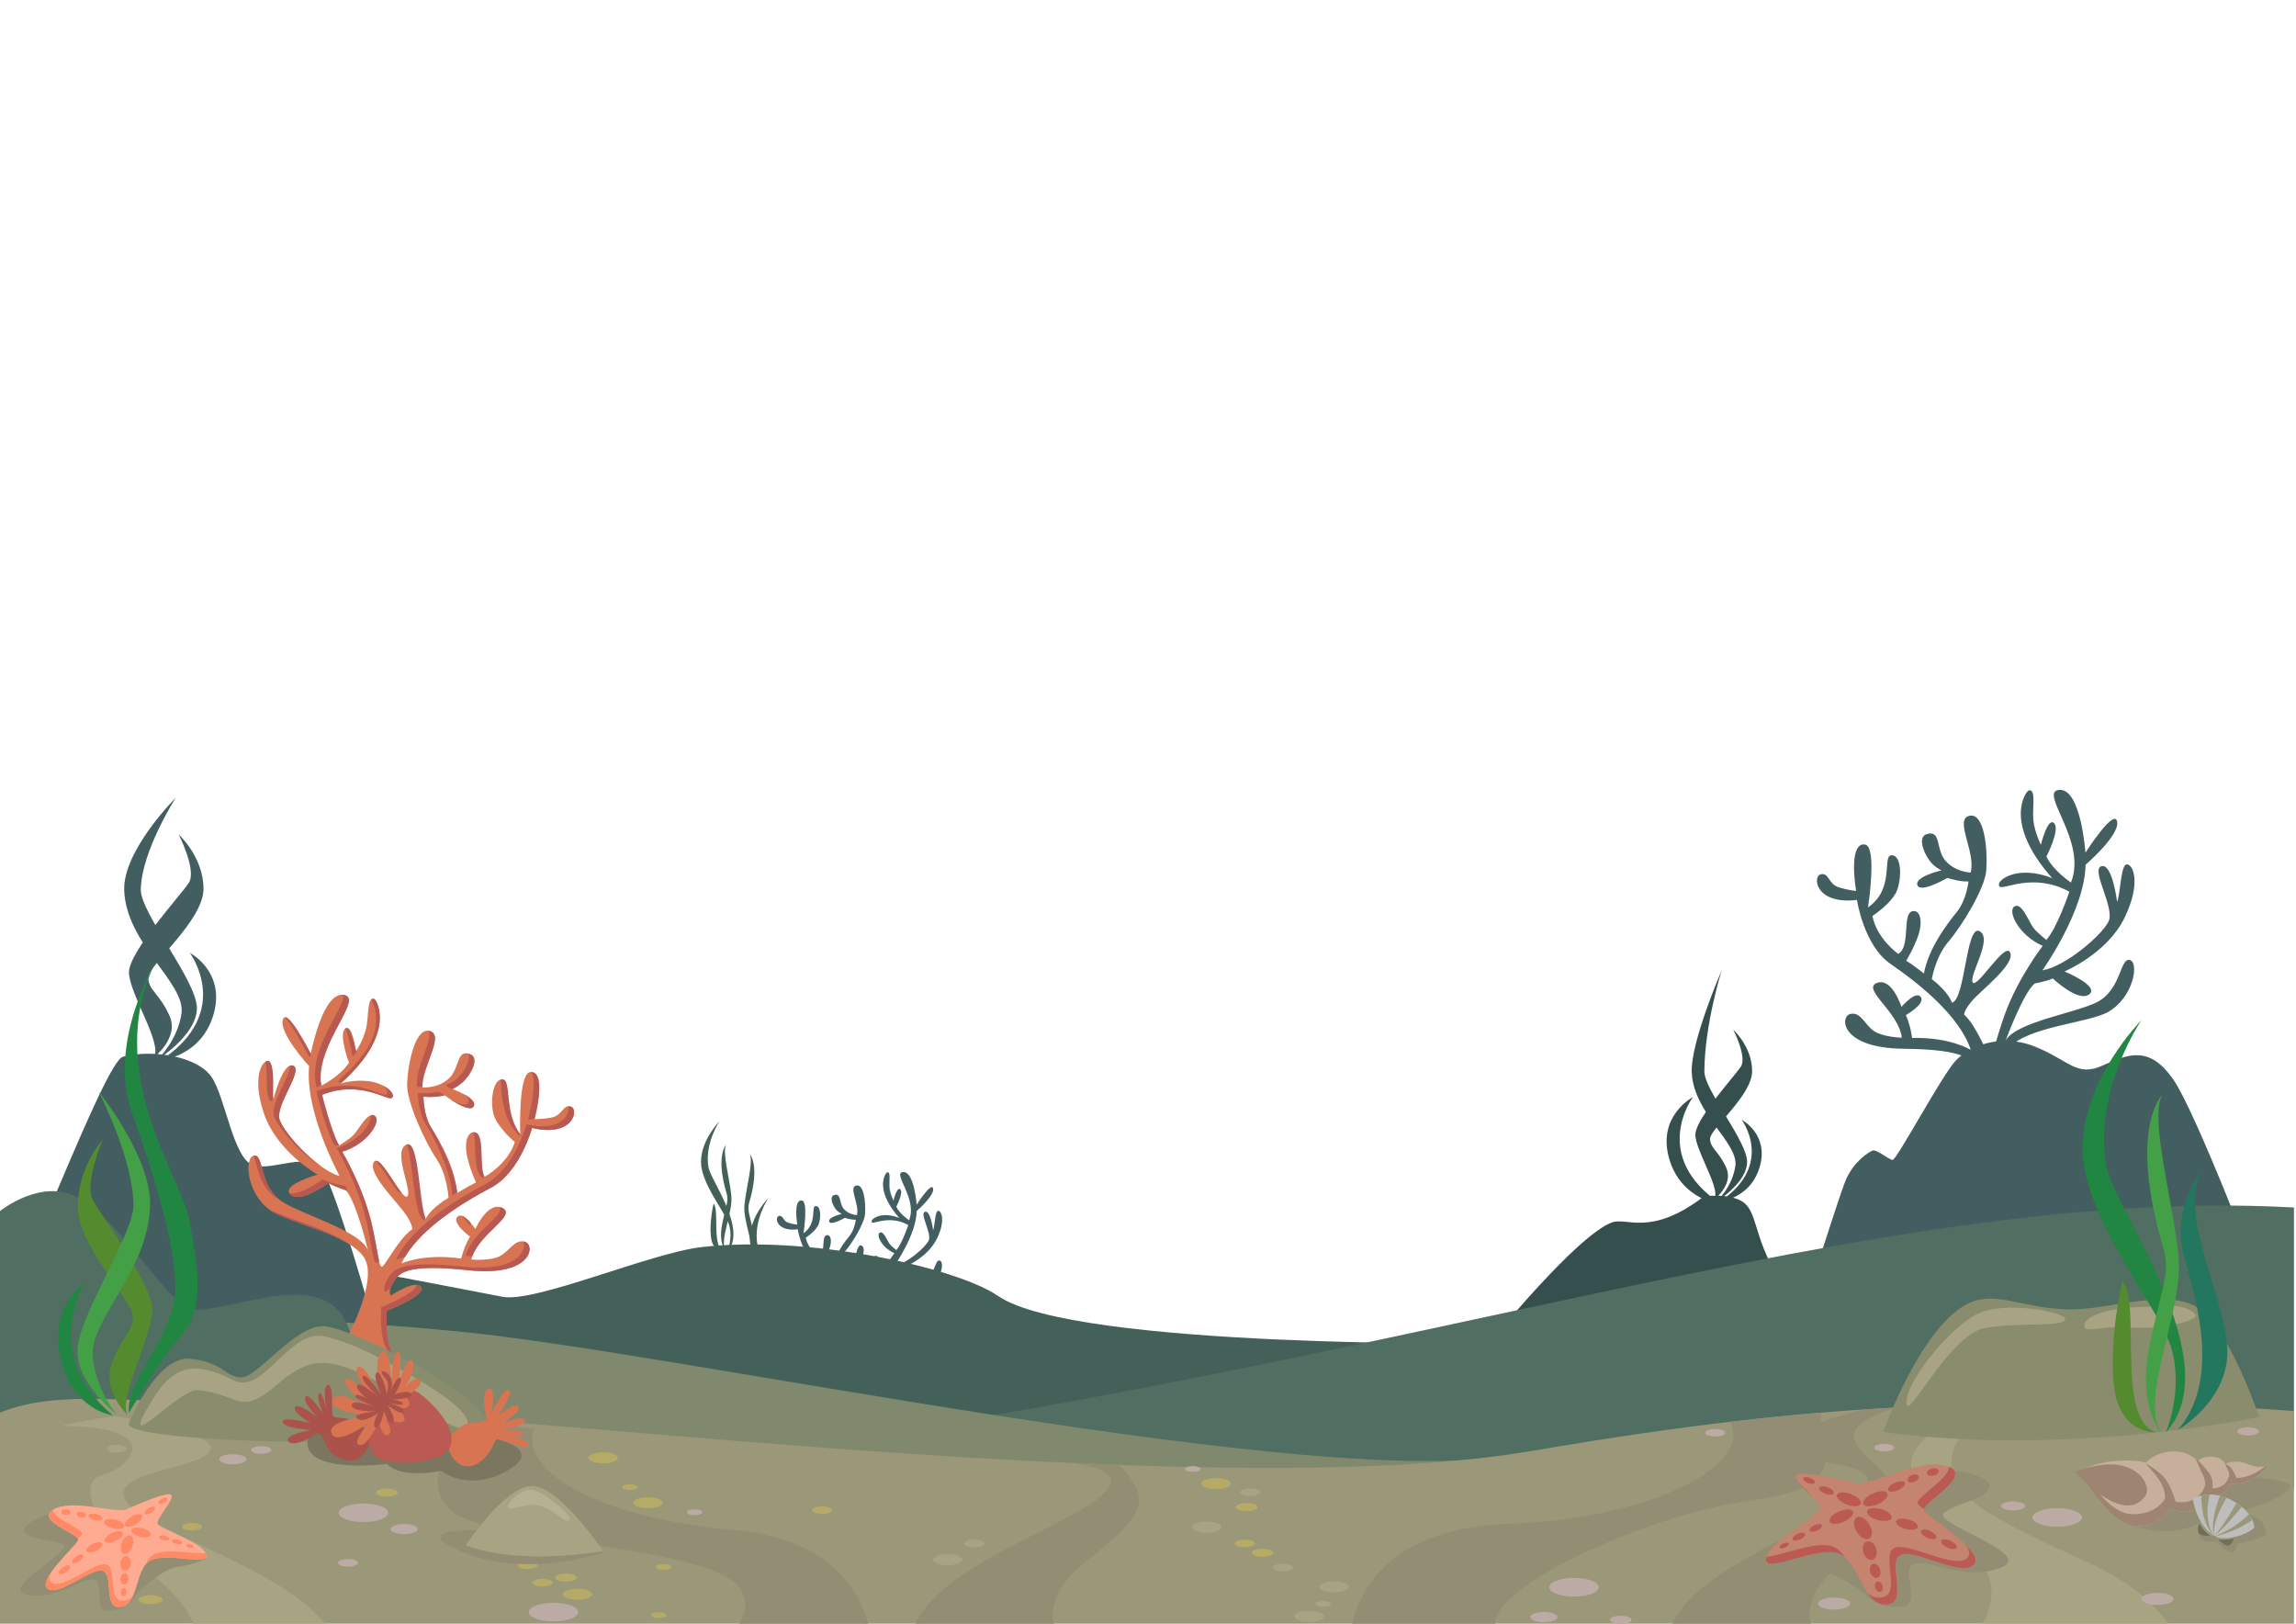 <?xml version="1.0" encoding="utf-8"?>
<!-- Generator: Adobe Illustrator 15.1.0, SVG Export Plug-In . SVG Version: 6.00 Build 0)  -->
<!DOCTYPE svg PUBLIC "-//W3C//DTD SVG 1.1//EN" "http://www.w3.org/Graphics/SVG/1.1/DTD/svg11.dtd">
<svg version="1.1" id="Layer_1" xmlns="http://www.w3.org/2000/svg" xmlns:xlink="http://www.w3.org/1999/xlink" x="0px" y="0px"
	 width="422.977px" height="299.076px" viewBox="0 0 422.977 299.076" enable-background="new 0 0 422.977 299.076"
	 xml:space="preserve">
<path fill="#435E60" d="M162.489,249.238c0,0-2.737-6.524-0.979-8.601c1.756-2.074,7.649-2.41,9.519-3.467
	c2.464-1.393,3.012-4.783,2.074-4.988c-0.938-0.203-0.785,2.826-3.115,4.037c-1.997,1.038-7.875,1.922-8.78,3.713
	c0,0,1.664-4.558,2.795-5.494c0,0,1.174-0.217,1.737-0.48c0,0,2.426,2.314,3.479,1.527c1.052-0.786-2.361-2.202-2.361-2.202
	s4.067-1.693,5.743-5.123c1.675-3.431,0.787-5.2,0.212-5.138c-0.575,0.064-0.583,2.814-0.913,3.586c0,0-0.457-3.733-1.508-3.409
	c-1.052,0.321,1.31,3.973,0.695,5.284c-0.617,1.311-4.141,4.33-6.348,4.695c0,0,4.058-5.688,4.139-10.121
	c0,0,3.304-2.834,3.022-4.147c-0.282-1.313-3.034,2.989-3.034,2.989s-0.429-6.17-2.504-6.016c-2.075,0.154,2.727,4.902,1.113,8.879
	c0,0-1.75-1.169-2.351-2.494c0,0,1.35-2.6,0.734-3.199c-0.616-0.599-1.265,2.074-1.265,2.074s-0.593-1.18-0.72-2.332
	c-0.126-1.148,0.3-3.107-0.461-2.865c-0.228,0.07-2.511,3.017,2.271,8.402c0,0-1.339-0.613-2.868-0.521
	c-1.528,0.093-2.521,0.934-2.179,1.318c0.341,0.386,3.187-1.408,6.688,0.494c0,0-1.178,3.517-2.212,4.621
	c0,0-0.932-0.746-1.226-1.143c-0.473-0.637-1.136-2.508-1.833-2.061c-0.696,0.446,0.428,2.781,2.717,3.772c0,0-2.39,3.097-3.63,6.56
	c-0.825,2.305-1.147,4.006-1.441,3.938c-0.294-0.069-1.241-2.821-2.464-3.905c0,0-0.009-0.425,0.761-1.319
	c0.919-1.067,4.132-3.49,3.658-4.621c-0.473-1.129-3.176,3.492-3.591,2.853c-0.415-0.642,1.979-4.173,0.66-4.903
	c-1.317-0.73-1.369,6.596-2.657,6.848c0,0-0.259-0.969-1.93-2.258c0,0,0.362-2.164,1.58-3.569c1.218-1.404,3.517-5.089,3.641-6.849
	c0.157-2.209-0.221-5.604-1.646-5.229c-1.425,0.375,0.674,3.492,0.152,5.435c0,0-1.448-0.027-2.412-1.129
	c-0.964-1.101-0.383-2.988-1.804-2.556c-0.822,0.251-0.389,1.629,0.268,2.532c0.478,0.656,1.157,0.943,1.157,0.943
	s-2.599,0.59-2.318,1.412c0.281,0.823,2.883-0.695,2.883-0.695s1.152,0.396,2.018,0.344c0,0-0.183,1.775-1.127,2.934
	c-0.943,1.157-2.713,3.493-3.148,5.895c0,0-1.035-0.836-1.695-1.229c0,0,0.795-1.294,1.181-2.504
	c0.415-1.299,0.15-2.325-0.512-2.257c-1.15,0.12-0.174,3.37-1.432,4.111c0,0-2.055-1.44-2.478-3.644c0,0,1.953-1.248,2.396-2.548
	c0.443-1.301,0.35-3.321-0.574-3.268c-0.922,0.058,0.367,3.192-2.246,5c0,0,0.92-5.875-0.305-6.032
	c-1.226-0.158-1.156,2.442-0.833,4.45c0,0-0.727-0.043-1.701-0.36s-0.896-1.422-1.695-1.229c-0.799,0.192-0.519,2.928,3.478,2.455
	c0,0,0.638,4.361,3.235,6.146c2.597,1.784,6.577,4.901,7.674,8.223c0,0-1.986-1.241-5.627-1.137c0,0-0.126-1.149-0.594-2.194
	c0,0,1.904-1.068,1.43-1.734c-0.475-0.668-1.854,0.951-1.854,0.951s-0.896-2.871-2.367-2.291c-1.471,0.582,2.137,2.795,2.399,5.24
	c0,0-1.739-0.039-2.643-0.623c-0.903-0.582-1.241-1.863-2.271-1.658c-1.031,0.207-1.048,3.277,5.093,3.342
	c6.142,0.065,6.579,1.082,7.013,2.039c0.435,0.959,0.075,1.24,0.075,1.24s-2.109-1.842-2.791-1.162
	c-0.682,0.677,2.997,2.655,2.997,2.655s-0.084,2.931-1.087,4.063L162.489,249.238z"/>
<path fill="#354F4E" d="M335.765,246.946c-5.932-4.086-2.628-3.021-7.386-10.342c-6.412-9.862-3.876-14.688-9.109-15.989
	c1.758-0.78,3.99-2.41,4.94-5.785c1.679-5.961-3.354-8.576-3.354-8.576s5.638,7.531-2.729,14.129
	c-0.166-0.026-0.332-0.051-0.499-0.069c1.644-1.277,4.229-3.701,4.229-6.312c0-1.883-1.934-5.146-3.883-8.37
	c2.191-2.553,4.808-5.73,4.808-8.343c0-4.497-3.484-7.634-3.484-7.634s2.581,5.019,1.419,6.796c-0.587,0.897-2.718,3.34-4.687,5.916
	c-1.188-2.072-2.058-3.9-2.049-5.023c0.062-8.774,3.204-18.633,3.204-18.633s-5.761,13.243-5.527,18.828
	c0.109,2.672,1.233,5.081,2.607,7.269c-1.126,1.674-1.939,3.209-1.939,4.192c0,2.653,3.911,8.733,3.682,11.252
	c-0.833,0.031-1.809-0.106-2.517,0.421c-9.484,7.069-13.783,3.514-16.502,4.483c-9.141,3.265-37.688,41.001-37.688,41.001
	l4.08-3.699c0,0,81.992-0.438,126.213-14.364C389.591,248.094,346.521,254.354,335.765,246.946z M315.033,209.731
	c0-0.442,0.48-1.157,1.203-2.053c1.959,2.701,3.741,5.027,3.457,7.072c-0.343,2.457-1.625,4.42-2.511,5.521
	c-0.211-0.017-0.421-0.023-0.632-0.027c0.975-0.996,2.445-2.984,1.451-5.182C316.583,211.928,315.033,211.51,315.033,209.731z
	 M307.478,213.329c2.204,7.826,9.661,8.513,9.661,8.513c-13.39-8.924-5.254-19.771-5.254-19.771S305.273,205.504,307.478,213.329z"
	/>
<path fill="#435E60" d="M328.424,253.354c0,0,10.13-32.573,11.613-36.002c1.481-3.43,4.2-5.144,4.941-5.43
	c0.741-0.287,2.965,1.715,3.706,1.715s9.145-15.717,11.614-18.289c2.471-2.572,8.155-5.143,14.58-2.57
	c6.426,2.572,7.66,5.716,12.604,3.429c4.942-2.285,8.648-3.429,12.85,2.571c4.201,6.002,15.816,36.576,15.816,36.576
	L328.424,253.354z"/>
<path fill="#435E60" d="M371.936,209.592c0,0-5.262-12.536-1.885-16.524c3.377-3.986,14.702-4.633,18.293-6.662
	c4.735-2.678,5.789-9.195,3.986-9.588c-1.804-0.394-1.509,5.433-5.986,7.759c-3.837,1.995-15.135,3.694-16.875,7.138
	c0,0,3.199-8.762,5.373-10.563c0,0,2.255-0.414,3.339-0.924c0,0,4.663,4.447,6.687,2.937c2.022-1.515-4.538-4.233-4.538-4.233
	s7.815-3.254,11.037-9.844c3.219-6.594,1.512-9.996,0.407-9.875c-1.106,0.124-1.121,5.41-1.757,6.895c0,0-0.877-7.18-2.896-6.557
	c-2.021,0.621,2.518,7.637,1.335,10.156c-1.187,2.52-7.957,8.324-12.2,9.023c0,0,7.799-10.929,7.955-19.451
	c0,0,6.35-5.444,5.808-7.971c-0.542-2.527-5.831,5.748-5.831,5.748s-0.823-11.857-4.813-11.563
	c-3.988,0.295,5.241,9.422,2.141,17.063c0,0-3.361-2.246-4.518-4.791c0,0,2.593-4.998,1.41-6.149
	c-1.183-1.153-2.432,3.985-2.432,3.985s-1.138-2.268-1.383-4.479c-0.243-2.211,0.577-5.975-0.887-5.511
	c-0.438,0.139-4.826,5.799,4.364,16.151c0,0-2.573-1.18-5.513-1.004c-2.938,0.176-4.845,1.793-4.188,2.533s6.125-2.705,12.854,0.951
	c0,0-2.264,6.758-4.251,8.881c0,0-1.791-1.434-2.355-2.195c-0.908-1.225-2.184-4.82-3.521-3.961s0.822,5.348,5.222,7.253
	c0,0-4.594,5.95-6.977,12.604c-1.587,4.433-2.206,7.699-2.771,7.566s-2.386-5.421-4.735-7.505c0,0-0.018-0.817,1.462-2.536
	c1.768-2.053,7.941-6.707,7.032-8.879s-6.105,6.709-6.903,5.479c-0.798-1.232,3.803-8.021,1.269-9.425
	c-2.532-1.405-2.631,12.678-5.106,13.158c0,0-0.5-1.859-3.709-4.338c0,0,0.695-4.16,3.037-6.859
	c2.341-2.698,6.758-9.781,6.997-13.163c0.3-4.244-0.425-10.768-3.164-10.046c-2.738,0.721,1.295,6.709,0.294,10.442
	c0,0-2.784-0.055-4.636-2.169c-1.854-2.113-0.735-5.742-3.467-4.91c-1.582,0.481-0.749,3.129,0.514,4.864
	c0.919,1.265,2.225,1.813,2.225,1.813s-4.995,1.136-4.456,2.717c0.541,1.581,5.541-1.335,5.541-1.335s2.216,0.758,3.878,0.657
	c0,0-0.351,3.412-2.165,5.638c-1.813,2.225-5.215,6.713-6.05,11.325c0,0-1.988-1.604-3.259-2.362c0,0,1.528-2.485,2.271-4.813
	c0.796-2.494,0.287-4.467-0.983-4.334c-2.21,0.229-0.334,6.475-2.751,7.897c0,0-3.951-2.767-4.762-7c0,0,3.75-2.397,4.602-4.896
	c0.853-2.5,0.672-6.386-1.103-6.277c-1.772,0.107,0.705,6.134-4.316,9.607c0,0,1.769-11.289-0.586-11.594
	c-2.355-0.304-2.222,4.695-1.6,8.553c0,0-1.396-0.082-3.271-0.693c-1.872-0.609-1.723-2.732-3.258-2.363
	c-1.535,0.371-0.997,5.625,6.683,4.719c0,0,1.228,8.383,6.22,11.812c4.989,3.428,12.64,9.42,14.747,15.803
	c0,0-3.814-2.385-10.813-2.187c0,0-0.243-2.211-1.145-4.217c0,0,3.659-2.055,2.748-3.336s-3.563,1.828-3.563,1.828
	s-1.723-5.517-4.549-4.4c-2.827,1.117,4.105,5.371,4.61,10.072c0,0-3.343-0.078-5.079-1.199c-1.736-1.117-2.386-3.582-4.363-3.186
	c-1.979,0.396-2.015,6.298,9.789,6.422c11.804,0.125,12.643,2.078,13.478,3.918c0.835,1.842,0.145,2.385,0.145,2.385
	s-4.054-3.541-5.365-2.235c-1.313,1.303,5.76,5.104,5.76,5.104s-0.162,5.631-2.089,7.805L371.936,209.592z"/>
<path fill="#436059" d="M132.568,206.503c0,0-2.809,4.075-2.048,8.518c0.41,2.396,7.223,11.381,3.475,15.52
	c0,0,0.997-2.318,0.367-4.759c-0.632-2.44-5.213-7.688-5.221-11.759C129.132,209.952,132.568,206.503,132.568,206.503z"/>
<path fill="#436059" d="M141.569,220.647c0,0-2.809,4.074-2.048,8.518c0.41,2.396,7.224,11.38,3.476,15.52
	c0,0,0.997-2.318,0.366-4.76c-0.632-2.439-5.212-7.688-5.221-11.759C138.133,224.097,141.569,220.647,141.569,220.647z"/>
<path fill="#436059" d="M133.774,210.865c-0.749,1.315,0.638,6.196,0.958,9.389c0.319,3.192-2.361,8.394-0.98,10.332
	c0,0-1.38-1.5-0.761-4.819c0.619-3.318,1.313-4.438,0.864-5.949C131.775,212.812,133.774,210.865,133.774,210.865z"/>
<path fill="#436059" d="M138.102,212.553c0.749,1.316-0.638,6.197-0.958,9.39c-0.319,3.192,2.361,8.395,0.98,10.332
	c0,0,1.38-1.5,0.761-4.819c-0.619-3.319-1.313-4.437-0.864-5.949C140.101,214.498,138.102,212.553,138.102,212.553z"/>
<path fill="#436059" d="M131.459,221.707c1.129,1.188-0.422,8.076,1.959,8.821c0,0-2.128,0.131-2.447-2.686
	C130.652,225.026,131.459,221.707,131.459,221.707z"/>
<path fill="#436059" d="M276.035,247.435c0,0-78.031,1.01-92.155-8.717c-7.789-5.363-35.29-11.285-54.721-9
	c-9.433,1.11-30.628,10.305-36.577,9.143c-5.95-1.161-21.903-4.191-21.903-4.191l-2.552,10.743c0,0,44.48,16.584,93.607,19.167
	C203.907,266.796,249.215,255.881,276.035,247.435z"/>
<path fill="#506E61" d="M422.605,222.414c-84.007-4.674-183.349,37.479-327.07,49.519l327.07,2.125V222.414z"/>
<g>
	<path fill="#435E60" d="M32.375,146.941c0,0-9.797,9.778-9.493,17.112c0.41,9.871,11.332,17.025,10.554,22.601
		c-0.706,5.063-4.452,8.535-4.452,8.535s7.29-4.502,7.29-9.521c0-5.018-10.445-17.495-10.34-21.872
		C26.103,156.72,32.375,146.941,32.375,146.941z"/>
	<path fill="#435E60" d="M32.912,153.7c0,0,3.391,6.59,1.864,8.924c-1.525,2.334-11.017,12.632-11.017,16.477
		c0,3.846,6.271,13.182,4.576,15.652c0,0,4.747-3.57,2.881-7.689c-1.864-4.117-3.898-4.668-3.898-7.002s10.17-10.435,10.17-16.338
		C37.489,157.817,32.912,153.7,32.912,153.7z"/>
	<path fill="#435E60" d="M34.96,175.496c0,0,8.136,10.847-5.254,19.771c0,0,7.458-0.687,9.661-8.513
		C41.571,178.929,34.96,175.496,34.96,175.496z"/>
</g>
<path fill="#435E60" d="M46.672,214.637c-3.715-1.144-5.144-12.571-7.715-16.286c-2.572-3.717-10.573-5.146-16.288-3.716
	C19.184,195.506,3.101,239.678,0,241.717l11.431,14.644l57.245-13.146c0,0-6.572-23.433-9.144-27.433
	C56.959,211.781,50.387,215.78,46.672,214.637z"/>
<path fill="#80896E" d="M84.106,245.212c-39.875-3.824-49.721-2-84.106,6.063v30.229h280.131v-13.716
	C243.555,275.215,125.826,249.213,84.106,245.212z"/>
<path fill="#506E61" d="M35.902,241.271c-4.501,0-12.796-15.552-21.329-20.555C7.792,216.739,0,223.073,0,223.073v44.14
	l68.675-3.716c0,0-0.231-7.02-4.385-18.719C60.136,233.082,43.979,241.271,35.902,241.271z"/>
<path fill="#9B9779" d="M0,300.076h1.221h421.384V259.91c-3.92-0.327-8.146-0.572-12.745-0.696
	c-42.292-1.143-70.866-1.714-127.444,8.001c-56.579,9.716-178.658-5.913-220.6-7.43C26.241,258.5,11.652,255.5,0,260.188V300.076z"
	/>
<path fill="#938E73" d="M134.969,281.79c-23.121-2.001-39.485-10.229-36.6-18.626c-3.776-0.463-7.486-0.904-11.102-1.308
	c-7.322,6.055-9.606,14.632-1.447,17.934c12.001,4.855,47.149,5.428,50.864,13.43c1.248,2.688,0.363,4.986-1.356,6.856h24.854
	C158.468,292.758,152.765,283.33,134.969,281.79z"/>
<path fill="#938E73" d="M323.064,276.288c19.502-2.572,11.771-10.878,12.43-16.073c-0.028-0.006-0.057-0.008-0.084-0.013
	c-5.304,0.441-10.818,0.996-16.62,1.677c4.063,8.438-15.427,17.877-40.589,18.769c-22.313,0.789-27.979,12.355-29.35,19.43h26.84
	C272.622,292.913,303.46,278.873,323.064,276.288z"/>
<g>
	<path fill="#D87451" d="M63.251,247.786c0,0,6.693-11.835,3.806-16.189c-2.887-4.354-14.058-6.322-17.388-8.761
		c-4.389-3.214-4.672-9.81-2.835-9.987c1.837-0.179,0.862,5.571,5.037,8.406c3.577,2.432,14.598,5.439,15.923,9.063
		c0,0-2.153-9.074-4.1-11.116c0,0-2.192-0.677-3.208-1.31c0,0-5.152,3.87-6.984,2.133c-1.832-1.739,5.003-3.674,5.003-3.674
		s-7.382-4.146-9.809-11.067c-2.425-6.925-0.332-10.104,0.752-9.854c1.083,0.252,0.479,5.504,0.936,7.053
		c0,0,1.712-7.027,3.646-6.174c1.935,0.855-3.395,7.289-2.515,9.932c0.881,2.641,6.927,9.199,11.059,10.392
		c0,0-6.466-11.769-5.622-20.25c0,0-5.668-6.151-4.834-8.597c0.834-2.446,5.117,6.392,5.117,6.392s2.208-11.68,6.134-10.919
		c3.926,0.762-6.309,8.743-4.123,16.695c0,0,3.602-1.837,5.046-4.229c0,0-1.989-5.267-0.681-6.272
		c1.311-1.007,1.948,4.243,1.948,4.243s1.396-2.119,1.896-4.287c0.501-2.167,0.128-6.001,1.527-5.369
		c0.418,0.189,4.113,6.324-6.227,15.529c0,0,2.694-0.871,5.592-0.352s4.601,2.35,3.862,3.006c-0.738,0.657-5.765-3.404-12.877-0.561
		c0,0,1.458,6.976,3.182,9.316c0,0,1.948-1.213,2.597-1.903c1.045-1.11,2.731-4.533,3.962-3.521
		c1.229,1.011-1.443,5.212-6.035,6.591c0,0,3.865,6.448,5.452,13.334c1.057,4.588,1.291,7.904,1.866,7.84
		c0.576-0.065,3.004-5.104,5.582-6.897c0,0,0.114-0.812-1.154-2.69c-1.515-2.244-7.101-7.59-5.943-9.642
		c1.157-2.051,5.277,7.379,6.214,6.248c0.936-1.13-2.838-8.408-0.157-9.508c2.68-1.099,1.129,12.897,3.531,13.668
		c0,0,0.714-1.789,4.193-3.875c0,0-0.205-4.212-2.213-7.168c-2.009-2.955-5.566-10.506-5.407-13.892
		c0.199-4.252,1.682-10.646,4.318-9.606c2.635,1.036-2.072,6.512-1.515,10.336c0,0,2.772,0.271,4.859-1.61
		c2.087-1.884,1.402-5.617,4.017-4.472c1.515,0.664,0.378,3.194-1.08,4.771c-1.061,1.146-2.421,1.541-2.421,1.541
		s4.827,1.713,4.105,3.221c-0.721,1.507-5.344-1.977-5.344-1.977s-2.29,0.493-3.93,0.199c0,0-0.051,3.432,1.491,5.854
		c1.54,2.421,4.392,7.275,4.681,11.955c0,0,2.164-1.36,3.513-1.965c0,0-1.226-2.647-1.689-5.045c-0.5-2.57,0.238-4.471,1.484-4.19
		c2.168,0.485-0.426,6.47,1.808,8.168c0,0,4.247-2.285,5.548-6.396c0,0-3.444-2.819-3.996-5.399c-0.554-2.582,0.08-6.42,1.83-6.105
		c1.747,0.315-1.419,6.01,3.162,10.049c0,0-0.435-11.42,1.938-11.445c2.376-0.025,1.656,4.923,0.588,8.681
		c0,0,1.396,0.081,3.329-0.306c1.93-0.387,2.029-2.512,3.511-1.965s0.332,5.701-7.188,3.901c0,0-2.2,8.183-7.56,11.001
		c-5.358,2.82-13.656,7.875-16.498,13.969c0,0,4.07-1.923,10.995-0.906c0,0,0.501-2.166,1.63-4.053c0,0-3.393-2.469-2.338-3.636
		c1.057-1.164,3.325,2.231,3.325,2.231s2.356-5.275,5.033-3.836c2.677,1.439-4.708,4.854-5.76,9.463c0,0,3.329,0.313,5.185-0.596
		c1.856-0.908,2.789-3.278,4.707-2.653c1.921,0.627,1.265,6.489-10.474,5.231c-11.735-1.26-12.799,0.582-13.843,2.313
		s-0.421,2.352-0.421,2.352s4.439-3.041,5.59-1.594c1.149,1.447-6.318,4.396-6.318,4.396s-0.499,5.61,1.161,7.996L63.251,247.786z"
		/>
	<g>
		<path fill="#B85951" d="M69.235,213.797c1.654,1.787,4.002,6.507,4.743,5.908C72.573,217.972,70.354,213.718,69.235,213.797z"/>
		<path fill="#B85951" d="M78.148,224.783c0,0,0.062-0.148,0.223-0.402c-1.228-3.393-1.181-14.412-3.446-13.559
			C76.125,213.552,76.166,224.147,78.148,224.783z"/>
		<path fill="#B85951" d="M69.326,232.651c0.105-0.014,0.273-0.191,0.49-0.483c-0.308-1.342-0.646-3.753-1.324-6.688
			c-1.586-6.887-5.452-13.334-5.452-13.334c4.592-1.379,7.264-5.582,6.035-6.592c-0.236-0.193-0.489-0.223-0.751-0.139
			c0.235,1.506-2.309,4.859-6.316,6.063c0,0,3.864,6.448,5.452,13.336C68.517,229.399,68.749,232.717,69.326,232.651z"/>
		<path fill="#B85951" d="M84.569,198.313c-1.061,1.146-2.422,1.541-2.422,1.541s0.373,0.463,1.114,0.804
			c0.46-0.185,1.587-0.862,2.341-1.679c1.458-1.576,2.594-4.106,1.08-4.771c-0.173-0.074-0.33-0.127-0.475-0.162
			C86.754,195.062,85.773,197.015,84.569,198.313z"/>
		<path fill="#B85951" d="M87.287,203.741c0.364-0.76-0.677-1.567-1.802-2.186c0.621,0.48,1.013,1.01,0.771,1.519
			c-0.427,0.893-2.221,0.034-3.615-0.813C83.959,203.164,86.741,204.883,87.287,203.741z"/>
		<path fill="#B85951" d="M84.263,219.651c-0.641-4.284-3.353-9.623-4.759-11.834c-1.542-2.422-1.491-5.854-1.491-5.854
			c1.489,0.268,3.506-0.113,3.867-0.186c-0.573-0.383-0.971-0.68-0.971-0.68s-2.289,0.491-3.928,0.198c0,0-0.051,3.431,1.489,5.853
			c1.541,2.422,4.563,8.35,4.853,13.028C83.322,220.181,83.736,219.967,84.263,219.651z"/>
		<path fill="#B85951" d="M95.838,209.336c0,0-0.006-0.172-0.014-0.474c-2.98-3.893-1.555-9.737-3.143-10.023
			c-0.174-0.029-0.333-0.011-0.484,0.034C92.48,200.567,92.118,206.058,95.838,209.336z"/>
		<path fill="#B85951" d="M87.493,208.572c-0.11-0.023-0.216-0.025-0.317-0.019c0.723,1.692-0.201,6.987,1.667,8.407
			c0,0,0.142-0.077,0.378-0.226C88.256,214.426,89.372,208.994,87.493,208.572z"/>
		<path fill="#B85951" d="M50.483,205.574c0.734,2.196,5.042,7.098,8.849,9.37c-3.518-2.461-7.148-6.704-7.816-8.705
			c-0.88-2.643,4.45-9.075,2.515-9.932c-0.211-0.092-0.418-0.078-0.621-0.002C53.562,198.222,49.726,203.299,50.483,205.574z"/>
		<path fill="#B85951" d="M97.264,206.188c0,0,0.469,0.023,1.222-0.024c0.936-3.57,1.5-8.556-0.576-8.707
			C98.775,198.935,98.092,203.28,97.264,206.188z"/>
		<path fill="#B85951" d="M57.457,215.688c0.008-0.002,0.016-0.004,0.016-0.004s-0.08-0.047-0.195-0.115
			C57.342,215.615,57.396,215.649,57.457,215.688z"/>
		<path fill="#B85951" d="M60.487,217.892c0.654,0.409,2.812,1.229,3.541,1.479c-0.117-0.169-0.193-0.774-0.31-0.897
			c0,0-3.248-0.613-4.264-1.248c0,0-3.941,2.961-6.155,2.541c0.05,0.086,0.114,0.174,0.204,0.26
			C55.335,221.763,60.487,217.892,60.487,217.892z"/>
		<path fill="#B85951" d="M65.666,193.762c-0.306-1.36-1.265-4.825-2.008-4.335c0.582,1.254,1.291,5.067,1.291,5.067
			S65.283,194.495,65.666,193.762z"/>
		<path fill="#B85951" d="M96.739,228.738c-0.131-0.044-0.258-0.068-0.381-0.085c0.832,1.621-1.119,5.724-11.125,4.649
			c-11.738-1.259-12.799,0.583-13.844,2.313c-1.045,1.73-0.421,2.351-0.421,2.351s0.385-0.263,0.949-0.593
			c0.089-0.301,0.245-0.662,0.504-1.092c1.044-1.73,2.107-3.572,13.843-2.313C98.004,235.229,98.66,229.365,96.739,228.738z"/>
		<path fill="#B85951" d="M76.675,236.653c0.155,1.516-6.435,4.117-6.435,4.117s-0.497,5.609,1.163,7.994l-7.911-1.418
			c-0.15,0.278-0.24,0.438-0.24,0.438l9.183,1.646c-1.659-2.385-1.161-7.994-1.161-7.994s7.468-2.949,6.318-4.396
			C77.381,236.774,77.058,236.664,76.675,236.653z"/>
		<path fill="#B85951" d="M92.608,222.524c-0.177-0.098-0.354-0.158-0.527-0.197c0.81,1.638-5.314,4.826-6.265,8.992
			c0,0,0.498,0.048,1.216,0.052C88.549,227.076,95.164,223.899,92.608,222.524z"/>
		<path fill="#B85951" d="M105.21,203.853c-0.208-0.076-0.383-0.098-0.546-0.082c0.447,1.455-1.37,4.826-7.676,3.317
			c0,0-2.2,8.183-7.559,11c-5.356,2.821-13.655,7.876-16.497,13.968c0,0,0.587-0.275,1.691-0.563
			c3.305-5.54,10.847-10.109,15.839-12.737c5.359-2.819,7.56-11.001,7.56-11.001C105.542,209.554,106.692,204.397,105.21,203.853z"
			/>
		<path fill="#B85951" d="M85.063,223.938c0.792,0.731,1.479,1.758,1.479,1.758s0.074-0.162,0.202-0.412
			C86.252,224.713,85.622,224.104,85.063,223.938z"/>
		<path fill="#B85951" d="M49.522,222.715c0.051,0.039,0.095,0.084,0.147,0.121c2.58,1.89,9.864,3.496,14.358,6.147
			C60.102,226.199,52.892,224.53,49.522,222.715z"/>
		<path fill="#B85951" d="M50.838,220.588c0.238,0.162,0.511,0.327,0.811,0.494c-3.904-2.888-3.013-8.409-4.815-8.233
			c-0.044,0.004-0.082,0.028-0.124,0.041C47.459,214.481,47.615,218.397,50.838,220.588z"/>
		<path fill="#B85951" d="M63.041,198.394c0,0-1.427,1.17-0.113,1.022c10.191-9.115,6.457-15.196,6.056-15.379
			c-0.238-0.106-0.42-0.077-0.569,0.043C69.259,185.957,71.452,190.903,63.041,198.394z"/>
		<path fill="#B85951" d="M71.18,201.556c-0.74,0.657-5.766-3.404-12.877-0.562c0,0,1.733,7.721,3.458,10.063
			c0,0,0.366-0.017,0.635-0.19c-1.462-2.876-3.06-9.205-3.06-9.205c7.112-2.845,12.139,1.218,12.877,0.562
			c0.525-0.468-0.186-1.523-1.677-2.283C71.286,200.563,71.561,201.215,71.18,201.556z"/>
		<path fill="#B85951" d="M58.33,200.321c0,0,0.324-0.165,0.812-0.458c-1.022-7.564,7.97-15.884,4.228-16.606
			c-0.056-0.011-0.11-0.011-0.165-0.017C63.806,185.431,56.428,193.403,58.33,200.321z"/>
		<path fill="#B85951" d="M49.353,201.815c0,0,0.446,1.947,0.949,0.555c-0.029-1.792,0.333-6.612-0.852-6.939
			c-0.161-0.046-0.349,0.012-0.54,0.131C49.284,197.14,48.996,200.604,49.353,201.815z"/>
		<path fill="#B85951" d="M56.912,194.657c0,0,0.272,0.089,0.406-0.501c-1.093-2.058-3.891-6.921-4.808-6.789
			C54.059,189.088,56.912,194.657,56.912,194.657z"/>
		<path fill="#B85951" d="M76.831,200.178c0,0,0.391,0.038,0.99-0.015c0.009-3.764,3.984-9.23,1.5-10.208
			c-0.126-0.049-0.246-0.065-0.366-0.084C79.832,191.664,76.343,196.83,76.831,200.178z"/>
	</g>
</g>
<path fill="#938E73" d="M307.675,300.076h26.278c-0.773-1.612-2.079-6.528,6.115-12.933c10.075-7.875,10.934-10.768,7.074-15.59
	c-3.429-4.283-11.748-7.935,2.236-12.303c-2.038,0.107-4.097,0.229-6.182,0.365c-7.635,2.066-15.992,4.787-15.992,6.797
	c0,3.695,20.579,1.767,16.292,7.874C339.276,280.3,311.797,288.03,307.675,300.076z"/>
<path fill="#A8A483" d="M400.052,300.076c-1.417-2.507-5.45-7.815-15.817-12.479c-14.15-6.361-23.974-11.375-24.655-15.906
	c-0.938-6.229,2.883-9.906,10.456-13.063c-1.792,0.018-3.585,0.044-5.383,0.079c-5.443,2.498-12.576,6.61-12.576,11.015
	c0,7.12,14.578,15.756,14.793,23.027c0.102,3.451-1.149,5.801-2.492,7.327H400.052L400.052,300.076z"/>
<path fill="#A8A483" d="M23.511,276.863c-4.973-6.146,15.713-6.263,15.283-10.259c-0.242-2.246-9.45-4.356-17.475-5.776
	c-3.786,0.485-7.101,1.09-10.083,1.793c19.157,0.151,13.396,7.412,7.433,9.166c-4.857,1.43-0.857,10.287,9.749,18.608
	c4.949,3.885,6.844,7.233,7.474,9.681h24.787C52.831,289.015,28.069,282.493,23.511,276.863z"/>
<g>
	<path fill="#898C6D" d="M23.679,262.284c0,0,5.145-12.649,11.363-12.008c6.217,0.645,6.431,3.432,9.433,3.432
		c3.001,0,9.648-9.434,15.007-9.434s33.477,14.578,29.585,18.651S23.883,266.144,23.679,262.284z"/>
</g>
<path fill="#228643" d="M28.638,177.229c0,0-8.823,14.773-4.408,27.459c4.01,11.521,9.323,27.459,7.797,35.256
	c-1.525,7.798-8.813,14.578-8.305,20.341c0,0,5.88-10.066,9.947-14.644c4.068-4.576,2.765-12.646,1.24-20.783
	C33.384,216.726,18.807,197.399,28.638,177.229z"/>
<g>
	<path fill="#898C6D" d="M346.91,263.767c0,0,7.229-20.269,16.237-23.925c4.804-1.948,9.447,1.086,17.709,1.332
		c8.262,0.244,20.111-4.852,25.587,0.959c5.477,5.81,9.729,18.845,9.729,18.845S381.462,268.42,346.91,263.767z"/>
	<path fill="#A8A483" d="M351.282,258.786c0.411,2.222,8.144-13.002,14.287-14.145c6.143-1.144,14.431-0.142,14.859-1.572
		c0.43-1.43-11.286-3.571-16.288-1C359.14,244.642,350.568,254.929,351.282,258.786z"/>
	<path fill="#A8A483" d="M404.432,242.069c0.979,1.041-5.715,2.857-11.716,2.431c-6.001-0.431-9.145,1.428-8.716-0.572
		s6.431-3.144,9.717-3.144C397.002,240.784,402.146,239.642,404.432,242.069z"/>
</g>
<path fill="#558B2F" d="M18.906,209.917c0,0-3.391,8.136-1.864,11.02c1.525,2.881,11.017,15.594,11.017,20.34
	s-6.271,16.271-4.576,19.322c0,0-4.747-4.406-2.881-9.492c1.864-5.084,3.899-5.763,3.899-8.646c0-2.881-10.171-12.881-10.171-20.17
	S18.906,209.917,18.906,209.917z"/>
<path fill="#228643" d="M15.572,236.296c0,0-8.136,13.393,5.254,24.408c0,0-7.457-0.848-9.661-10.51
	C8.961,240.533,15.572,236.296,15.572,236.296z"/>
<path fill="#228643" d="M394.502,187.912c0,0-8.875,12.874-6.474,26.912c1.296,7.567,22.817,35.948,10.978,49.026
	c0,0,3.149-7.324,1.156-15.033c-1.994-7.711-16.464-24.295-16.49-37.149C383.646,198.813,394.502,187.912,394.502,187.912z"/>
<path fill="#43A047" d="M398.31,201.696c-2.364,4.156,2.018,19.574,3.025,29.66c1.009,10.084-7.461,26.519-3.098,32.64
	c0,0-4.361-4.738-2.404-15.226c1.956-10.484,4.147-14.02,2.731-18.795C391.992,207.84,398.31,201.696,398.31,201.696z"/>
<path fill="#22775E" d="M401.201,263.397c0,0,10.076-5.756,9.065-15.842c-1.009-10.084-8.75-23.518-4.811-31.832
	c0,0-5.523,7.329-3.134,15.631C404.714,239.656,409.095,254.284,401.201,263.397z"/>
<path fill="#558B2F" d="M390.995,235.947c3.565,3.751-1.334,25.518,6.187,27.875c0,0-6.723,0.407-7.729-8.489
	C388.444,246.437,390.995,235.947,390.995,235.947z"/>
<ellipse fill="#B5AB67" cx="106.392" cy="293.647" rx="2.715" ry="1.018"/>
<ellipse fill="#B5AB67" cx="99.964" cy="291.504" rx="1.858" ry="0.697"/>
<ellipse fill="#B5AB67" cx="97.178" cy="288.289" rx="1.858" ry="0.697"/>
<ellipse fill="#B5AB67" cx="116.037" cy="273.931" rx="1.429" ry="0.535"/>
<ellipse fill="#B5AB67" cx="121.395" cy="297.505" rx="1.429" ry="0.536"/>
<ellipse fill="#B5AB67" cx="122.253" cy="288.611" rx="1.429" ry="0.535"/>
<ellipse fill="#B5AB67" cx="119.393" cy="276.788" rx="2.715" ry="1.018"/>
<ellipse fill="#B5AB67" cx="111.108" cy="268.52" rx="2.715" ry="1.018"/>
<ellipse fill="#B5AB67" cx="71.245" cy="274.931" rx="2" ry="0.75"/>
<ellipse fill="#B5AB67" cx="104.249" cy="290.576" rx="2.001" ry="0.75"/>
<ellipse fill="#A8A483" cx="222.314" cy="281.276" rx="2.715" ry="1.019"/>
<ellipse fill="#A8A483" cx="174.593" cy="287.277" rx="2.715" ry="1.018"/>
<ellipse fill="#A8A483" cx="245.746" cy="292.296" rx="2.715" ry="1.02"/>
<ellipse fill="#B5AB67" cx="151.447" cy="278.169" rx="1.858" ry="0.696"/>
<ellipse fill="#A8A483" cx="230.314" cy="274.865" rx="1.858" ry="0.697"/>
<ellipse fill="#B5AB67" cx="229.67" cy="277.598" rx="2.001" ry="0.751"/>
<ellipse fill="#B5AB67" cx="224.027" cy="273.275" rx="2.716" ry="1.019"/>
<ellipse fill="#B5AB67" cx="229.314" cy="284.295" rx="1.857" ry="0.697"/>
<ellipse fill="#A8A483" cx="236.314" cy="288.742" rx="1.858" ry="0.696"/>
<ellipse fill="#A8A483" cx="179.451" cy="284.295" rx="1.859" ry="0.697"/>
<ellipse fill="#B5AB67" cx="232.602" cy="286.01" rx="2.002" ry="0.75"/>
<ellipse fill="#B5AB67" cx="35.384" cy="281.217" rx="1.858" ry="0.697"/>
<ellipse fill="#C0941A" cx="16.095" cy="290.004" rx="1.858" ry="0.697"/>
<ellipse fill="#A8A483" cx="21.526" cy="266.858" rx="1.858" ry="0.697"/>
<g>
	<ellipse fill="#BCAAA4" cx="66.958" cy="278.646" rx="4.572" ry="1.714"/>
	<ellipse fill="#BCAAA4" cx="289.986" cy="292.362" rx="4.574" ry="1.715"/>
	<ellipse fill="#BCAAA4" cx="101.964" cy="296.934" rx="4.572" ry="1.715"/>
	<ellipse fill="#BCAAA4" cx="219.743" cy="270.579" rx="1.43" ry="0.536"/>
	<ellipse fill="#BCAAA4" cx="127.968" cy="278.538" rx="1.429" ry="0.536"/>
	<ellipse fill="#BCAAA4" cx="298.563" cy="298.362" rx="2" ry="0.75"/>
	<ellipse fill="#BCAAA4" cx="74.46" cy="281.646" rx="2.501" ry="0.938"/>
	<ellipse fill="#BCAAA4" cx="284.417" cy="297.853" rx="2.5" ry="0.938"/>
	<ellipse fill="#BCAAA4" cx="42.885" cy="268.787" rx="2.501" ry="0.938"/>
	<ellipse fill="#BCAAA4" cx="48.101" cy="267.072" rx="1.858" ry="0.697"/>
	<ellipse fill="#BCAAA4" cx="64.104" cy="287.861" rx="1.858" ry="0.697"/>
</g>
<ellipse fill="#C0941A" cx="23.168" cy="291.361" rx="3.358" ry="1.26"/>
<ellipse fill="#B5AB67" cx="27.74" cy="294.646" rx="2.233" ry="0.838"/>
<g>
	<g>
		<ellipse fill="#BCAAA4" cx="378.998" cy="279.504" rx="4.572" ry="1.714"/>
		<ellipse fill="#BCAAA4" cx="337.891" cy="295.361" rx="2.961" ry="1.111"/>
		<ellipse fill="#BCAAA4" cx="397.47" cy="294.505" rx="2.961" ry="1.11"/>
		<ellipse fill="#BCAAA4" cx="414.147" cy="263.644" rx="2.001" ry="0.75"/>
	</g>
	<ellipse fill="#BCAAA4" cx="347.138" cy="266.644" rx="1.858" ry="0.697"/>
	<ellipse fill="#BCAAA4" cx="315.992" cy="263.911" rx="1.857" ry="0.698"/>
	<ellipse fill="#BCAAA4" cx="370.856" cy="277.379" rx="2.232" ry="0.838"/>
</g>
<g>
	<path fill="#938E73" d="M325.711,288.004c0,0,2.781,1.001,6.516,0.715c3.732-0.286,10.32,3.786,11.42,5.001
		c1.099,1.215,3.514,2.715,7.027,2.143c3.515-0.57-1.023-7.5,2.342-7.93c3.367-0.429,9.15,3.358,15.666,0.787
		c6.517-2.572-13.25-8.217-10.469-10.146c2.782-1.929,7.248-2.357,8.199-4.357c0.952-2-4.831-3.501-7.906-3.356
		C355.432,271.002,323.588,287.075,325.711,288.004z"/>
	<g>
		<path fill="#C4846F" d="M342.266,273.284c3.738-0.195,12.26-4.975,16.763-3.135c4.502,1.842-5.415,6.867-4.568,8.129
			c0.845,1.263,11.521,7.664,9.128,9.955c-2.392,2.293-11.021-3.11-13.503-1.807c-2.485,1.305,1.597,8.875-2.522,9.125
			c-4.725,0.287-4.932-8.929-9.557-9.607c-4.623-0.682-13.145,4.099-12.626,1.022c0.52-3.075,9.813-7.772,9.955-9.128
			s-6.245-5.74-4.035-6.292C333.508,270.997,342.266,273.284,342.266,273.284z"/>
		<g>
			<g>
				<path fill="#BA5A52" d="M353.315,276.994c0.139,0.206,0.544,0.552,1.107,0.993c0.413-1.604,8.763-6.09,4.636-7.82
					C359.091,272.433,352.626,275.963,353.315,276.994z"/>
				<path fill="#BA5A52" d="M333.778,275.646c-0.557-0.744-1.572-1.707-2.456-2.615
					C331.908,273.803,332.918,274.761,333.778,275.646z"/>
				<path fill="#BA5A52" d="M362.08,284.519c0.726,0.977,0.979,1.84,0.364,2.431c-2.393,2.292-11.021-3.11-13.504-1.808
					c-2.484,1.305,1.598,8.877-2.521,9.125c-0.915,0.057-1.66-0.248-2.302-0.774c0.881,1.267,1.931,2.153,3.443,2.062
					c4.119-0.25,0.037-7.82,2.522-9.125c2.482-1.305,11.111,4.1,13.503,1.807C364.463,287.396,363.584,286.004,362.08,284.519z"/>
				<path fill="#BA5A52" d="M336.862,284.658c-3.421-0.505-8.974,1.979-11.421,2.061c-0.025,0.085-0.05,0.169-0.063,0.249
					c-0.519,3.075,8.003-1.703,12.626-1.023c0.729,0.107,1.347,0.428,1.893,0.888C339.1,285.703,338.153,284.849,336.862,284.658z"
					/>
			</g>
			
				<ellipse transform="matrix(-0.403 -0.915 0.915 -0.403 220.409 702.402)" fill="#BA5A52" cx="339.335" cy="279.301" rx="1.039" ry="2.34"/>
			
				<ellipse transform="matrix(0.349 -0.937 0.937 0.349 -37.037 498.976)" fill="#BA5A52" cx="340.647" cy="276.147" rx="1.038" ry="2.339"/>
			
				<ellipse transform="matrix(0.26 -0.966 0.966 0.26 -13.435 540.748)" fill="#BA5A52" cx="346.122" cy="279.14" rx="1.038" ry="2.339"/>
			
				<ellipse transform="matrix(0.26 -0.966 0.966 0.26 -11.153 546.883)" fill="#BA5A52" cx="351.06" cy="280.715" rx="0.916" ry="2.064"/>
			
				<ellipse transform="matrix(0.41 -0.912 0.912 0.41 -47.995 490.806)" fill="#BA5A52" cx="355.269" cy="282.491" rx="0.685" ry="1.543"/>
			
				<ellipse transform="matrix(0.411 -0.912 0.912 0.411 -47.785 494.812)" fill="#BA5A52" cx="358.837" cy="284.367" rx="0.684" ry="1.541"/>
			<path fill="#BA5A52" d="M344.383,283.401c-0.633,0.382-1.678-0.185-2.328-1.266c-0.651-1.078-0.668-2.266-0.031-2.65
				c0.635-0.381,1.68,0.186,2.327,1.268C345.004,281.83,345.018,283.017,344.383,283.401z"/>
			
				<ellipse transform="matrix(0.951 -0.309 0.309 0.951 -71.394 120.344)" fill="#BA5A52" cx="344.451" cy="285.693" rx="1.23" ry="1.761"/>
			<path fill="#BA5A52" d="M345.867,290.614c-0.492,0.16-1.081-0.281-1.31-0.988c-0.23-0.706-0.018-1.409,0.478-1.57
				c0.493-0.158,1.081,0.282,1.309,0.989C346.575,289.749,346.36,290.453,345.867,290.614z"/>
			
				<ellipse transform="matrix(0.951 -0.309 0.309 0.951 -73.373 121.259)" fill="#BA5A52" cx="346.149" cy="292.28" rx="0.689" ry="0.986"/>
			
				<ellipse transform="matrix(0.349 -0.937 0.937 0.349 -38.089 494.044)" fill="#BA5A52" cx="336.478" cy="274.431" rx="0.63" ry="1.418"/>
			
				<ellipse transform="matrix(0.35 -0.937 0.937 0.35 -38.787 489.41)" fill="#BA5A52" cx="333.125" cy="272.643" rx="0.51" ry="1.151"/>
			
				<ellipse transform="matrix(-0.403 -0.915 0.915 -0.403 211.866 700.883)" fill="#BA5A52" cx="334.499" cy="281.35" rx="0.556" ry="1.25"/>
			
				<ellipse transform="matrix(-0.403 -0.915 0.915 -0.403 206.036 700.293)" fill="#BA5A52" cx="331.391" cy="282.956" rx="0.556" ry="1.251"/>
			
				<ellipse transform="matrix(-0.403 -0.915 0.915 -0.403 200.727 700.051)" fill="#BA5A52" cx="328.63" cy="284.574" rx="0.404" ry="0.913"/>
			
				<ellipse transform="matrix(-0.403 -0.915 0.915 -0.403 232.224 703.451)" fill="#BA5A52" cx="345.541" cy="275.986" rx="1.078" ry="2.428"/>
			
				<ellipse transform="matrix(-0.403 -0.915 0.915 -0.403 239.767 703.976)" fill="#BA5A52" cx="349.563" cy="273.762" rx="0.747" ry="1.682"/>
			
				<ellipse transform="matrix(-0.403 -0.915 0.915 -0.403 245.45 704.789)" fill="#BA5A52" cx="352.717" cy="272.297" rx="0.66" ry="1.096"/>
			
				<ellipse transform="matrix(-0.236 -0.972 0.972 -0.236 176.492 680.995)" fill="#BA5A52" cx="355.827" cy="271.149" rx="0.659" ry="1.095"/>
		</g>
	</g>
</g>
<g>
	<path fill="#938E73" d="M37.863,287.076c0,0-1.995,1.165-4.903,1.477s-7.388,4.378-8.059,5.466
		c-0.67,1.092-2.313,2.586-5.093,2.647c-2.78,0.062-0.28-5.907-2.927-5.757c-2.648,0.15-6.551,3.882-11.919,2.834
		c-5.371-1.049,9.007-8.196,6.595-9.282c-2.41-1.085-5.903-0.776-6.917-2.179c-1.016-1.4,3.212-3.377,5.595-3.705
		C12.615,278.249,39.361,286.062,37.863,287.076z"/>
	<g>
		<path fill="#FFAB91" d="M23.051,278.129c-2.898,0.381-10.123-2.076-13.318-0.021c-3.196,2.056,5.136,4.502,4.666,5.593
			c-0.47,1.09-7.757,7.526-5.593,8.946c2.163,1.418,8.021-3.961,10.115-3.312c2.094,0.647,0.037,7.043,3.234,6.647
			c3.67-0.451,2.518-7.56,5.974-8.738c3.452-1.182,10.678,1.277,9.841-1.014c-0.835-2.287-8.642-4.571-8.944-5.592
			c-0.302-1.021,3.979-5.299,2.203-5.406C29.452,275.124,23.051,278.129,23.051,278.129z"/>
		<g>
			<g>
				<path fill="#FF8A65" d="M15.094,282.55c-0.077,0.18-0.339,0.502-0.71,0.924c-0.545-1.177-7.597-3.431-4.674-5.349
					C10.009,279.869,15.477,281.661,15.094,282.55z"/>
				<path fill="#FF8A65" d="M29.907,278.731c0.321-0.65,0.965-1.533,1.514-2.358C31.081,277.052,30.441,277.933,29.907,278.731z"/>
				<path fill="#FF8A65" d="M9.434,289.577c-0.419,0.854-0.492,1.553,0.065,1.919c2.165,1.419,8.022-3.959,10.115-3.312
					c2.094,0.648,0.037,7.045,3.235,6.648c0.712-0.088,1.241-0.428,1.659-0.922c-0.497,1.098-1.177,1.928-2.354,2.072
					c-3.198,0.395-1.141-6-3.234-6.648c-2.094-0.648-7.952,4.729-10.115,3.311C8.013,292.125,8.49,290.933,9.434,289.577z"/>
				<path fill="#FF8A65" d="M28.822,286.097c2.555-0.875,7.173,0.24,9.064-0.046c0.032,0.062,0.062,0.121,0.083,0.183
					c0.836,2.289-6.389-0.168-9.841,1.013c-0.545,0.187-0.975,0.519-1.327,0.95C27.252,287.216,27.858,286.424,28.822,286.097z"/>
			</g>
			
				<ellipse transform="matrix(-0.229 0.974 -0.974 -0.229 306.943 321.46)" fill="#FF8A65" cx="26.135" cy="282.316" rx="0.811" ry="1.827"/>
			
				<ellipse transform="matrix(0.514 0.858 -0.858 0.514 252.233 114.892)" fill="#FF8A65" cx="24.699" cy="280.098" rx="0.81" ry="1.827"/>
			
				<ellipse transform="matrix(0.431 0.902 -0.902 0.431 267.381 142.2)" fill="#FF8A65" cx="20.904" cy="283.174" rx="0.81" ry="1.827"/>
			
				<ellipse transform="matrix(0.431 0.902 -0.902 0.431 267.079 146.488)" fill="#FF8A65" cx="17.342" cy="285.096" rx="0.715" ry="1.612"/>
			
				<ellipse transform="matrix(0.57 0.822 -0.822 0.57 242.095 111.703)" fill="#FF8A65" cx="14.361" cy="287.073" rx="0.535" ry="1.204"/>
			
				<ellipse transform="matrix(0.57 0.822 -0.822 0.57 242.657 114.634)" fill="#FF8A65" cx="11.885" cy="288.987" rx="0.533" ry="1.205"/>
			
				<ellipse transform="matrix(0.936 0.352 -0.352 0.936 101.574 9.918)" fill="#FF8A65" cx="23.49" cy="284.533" rx="1.048" ry="1.785"/>
			<path fill="#FF8A65" d="M22.961,289.332c0.525,0.069,1.034-0.485,1.132-1.238c0.1-0.752-0.245-1.419-0.774-1.487
				c-0.524-0.069-1.032,0.484-1.13,1.237C22.087,288.595,22.435,289.263,22.961,289.332z"/>
			
				<ellipse transform="matrix(0.991 0.131 -0.131 0.991 38.33 -0.491)" fill="#FF8A65" cx="22.892" cy="290.919" rx="0.734" ry="1.051"/>
			<path fill="#FF8A65" d="M22.681,294.041c0.294,0.037,0.58-0.272,0.634-0.692c0.056-0.423-0.137-0.797-0.432-0.836
				c-0.295-0.037-0.58,0.272-0.635,0.694C22.193,293.628,22.386,294.001,22.681,294.041z"/>
			
				<ellipse transform="matrix(0.514 0.858 -0.858 0.514 252.087 111.507)" fill="#FF8A65" cx="27.65" cy="278.194" rx="0.491" ry="1.108"/>
			
				<ellipse transform="matrix(0.514 0.858 -0.858 0.514 251.677 108.693)" fill="#FF8A65" cx="29.97" cy="276.329" rx="0.398" ry="0.899"/>
			
				<ellipse transform="matrix(-0.229 0.973 -0.973 -0.229 312.747 318.827)" fill="#FF8A65" cx="30.149" cy="283.23" rx="0.434" ry="0.977"/>
			
				<ellipse transform="matrix(-0.229 0.974 -0.974 -0.229 316.745 317.109)" fill="#FF8A65" cx="32.758" cy="284.025" rx="0.434" ry="0.977"/>
			
				<ellipse transform="matrix(-0.229 0.974 -0.974 -0.229 320.456 315.787)" fill="#FF8A65" cx="35.135" cy="284.837" rx="0.317" ry="0.713"/>
			
				<ellipse transform="matrix(-0.229 0.973 -0.973 -0.229 298.952 324.619)" fill="#FF8A65" cx="20.94" cy="280.683" rx="0.843" ry="1.897"/>
			
				<ellipse transform="matrix(-0.23 0.973 -0.973 -0.23 293.655 326.679)" fill="#FF8A65" cx="17.53" cy="279.566" rx="0.585" ry="1.314"/>
			
				<ellipse transform="matrix(-0.229 0.973 -0.973 -0.229 289.741 328.334)" fill="#FF8A65" cx="14.895" cy="278.865" rx="0.516" ry="0.855"/>
			
				<ellipse transform="matrix(-0.055 0.999 -0.999 -0.055 290.968 281.539)" fill="#FF8A65" cx="12.304" cy="278.41" rx="0.516" ry="0.855"/>
		</g>
	</g>
</g>
<g>
	<path fill="#938E73" d="M392.608,281.003c0,0,5.466,1.93,10.072,0.536c4.607-1.394,2.786-2.786,7.072-2.786
		s15.216-4.607,11.358-5.68c-3.858-1.072-10.823-1.5-10.823-1.5L392.608,281.003z"/>
	<path fill="#C7B09B" d="M412.142,269.218c-1.002-0.014-1.708,0.195-2.169,0.41c-0.423-0.6-0.979-1.04-1.623-1.18
		c-1.966-0.428-3.05,0.265-3.47,0.64c-1.374-1.366-3.204-1.872-5.11-1.724c-2.471,0.193-4.045,1.613-4.466,2.039
		c-0.59-0.168-1.225-0.284-1.92-0.327c-7.212-0.457-10.52,2.165-10.52,2.165c0.799,0.171,5.633,10.15,11.146,9.893
		c2.882-0.135,4.74-1.486,5.607-3.238c4.091,1.412,6.208-0.39,6.93-2.563c0.004,0.044,0.006,0.072,0.006,0.072
		c2.616,0.448,3.865-0.698,4.191-2.188c3.972,0.772,7.126-3.173,7.126-3.173C414.621,270.586,414.165,269.246,412.142,269.218z"/>
	<path fill="#9E8571" d="M417.219,270.131c-1.06,0.854-2.984,2.097-5.214,2.099c-0.188-0.461-0.473-1.095-0.772-1.553
		c-0.523-0.797-1.358-1.098-1.358-1.098s0.293,0.597,0.644,1.393c0.2,0.459,0.17,0.844,0.107,1.096
		c-0.018-0.006-0.036-0.006-0.055-0.012c-0.339,1.166-1.279,2.063-2.984,2.077c0.097-0.751,0.069-1.905-0.712-2.946
		c-1.286-1.715-2.371-2.513-2.371-2.513s0.335,1.013,1.192,2.728c0.856,1.715,0.429,2.498,0.429,2.498l0.112,0.092
		c-0.04-0.01-0.072-0.01-0.112-0.02c0,0,0-0.027,0-0.072c-0.729,1.763-2.43,3.201-5.337,2.69c-0.299-1.017-0.938-2.909-1.843-4.116
		c-1.286-1.716-3.765-2.941-3.765-2.941s2.156,2.084,3.015,3.798c0.856,1.715,0.643,2.688,0.643,2.688
		c-0.999,1.694-2.995,2.926-5.967,2.877c-2.263-0.037-4.313-1.684-6.016-3.666c2.771,1.94,6.163,3.277,8.291,0.422
		c1.169-1.567-0.397-4.788-4.22-5.7c-3.818-0.912-8.665,1.168-8.665,1.168s0.862,0.983,2.172,2.167
		c2.019,2.951,5.624,8.033,9.578,7.849c2.882-0.135,4.74-1.487,5.607-3.239c4.091,1.414,6.208-0.389,6.93-2.563
		c0.004,0.044,0.006,0.072,0.006,0.072c2.616,0.447,3.865-0.698,4.191-2.188c3.972,0.772,7.126-3.173,7.126-3.173
		C417.639,270.083,417.425,270.108,417.219,270.131z"/>
</g>
<g>
	<path fill="#938E73" d="M412.156,284.615c0.026-0.093,0.048-0.171,0.064-0.244c0.002-0.007,0.004-0.017,0.008-0.022
		c1.485-0.272,4.517-1.043,5.315-1.813c0,0-0.02-0.825-0.692-1.959c-0.021-0.034-0.041-0.068-0.062-0.104
		c-0.375-0.608-2.407-1.688-3.353-1.845l0,0c-0.007-0.006-0.016-0.012-0.022-0.019c-0.296-0.242-0.63-0.485-0.999-0.728
		c-0.003-0.001-0.005-0.002-0.005-0.003l0,0c-0.3-0.195-0.614-0.39-0.965-0.579c-0.331-0.18-0.649-0.327-0.963-0.463l0,0
		c-0.003-0.001-0.008-0.002-0.009-0.004c-1.628-0.697-3.005-0.825-4.063-0.733c-0.022,0.002-0.041,0.006-0.063,0.008
		c-0.241,0.021-0.471,0.055-0.677,0.097c-0.003,0-0.005,0-0.006,0.001l0,0c-1.04,0.211-1.621,0.595-1.621,0.595
		s0.344,2.157,1.588,4.25c-0.009,0.013-0.017,0.031-0.024,0.045c-0.023,0.038-0.047,0.079-0.069,0.128
		c-0.013,0.027-0.026,0.058-0.04,0.086c-0.241,0.557-0.405,1.528-0.123,2.037c0.399,0.723,2.889,0.635,3.063,0.627
		c0.006,0.004,0.011,0.008,0.017,0.012c-0.006-0.002-0.016-0.002-0.021-0.002c0,0,0.019,0.021,0.043,0.05
		c0.006,0.004,0.006,0.004,0.013,0.01c0.306,0.33,1.94,2.041,2.693,1.89C411.705,285.826,412.005,285.122,412.156,284.615
		L412.156,284.615z"/>
	<g>
		<path fill="#706E58" d="M407.982,282.869c0,0-2.577,0.211-2.951-0.498c-0.373-0.709,0.213-2.44,0.548-2.392
			C405.914,280.031,407.982,282.869,407.982,282.869z"/>
		<path fill="#706E58" d="M407.961,282.881c0,0,1.778,1.978,2.586,1.786c0.807-0.191,1.125-1.824,1.125-1.824
			S408.264,282.856,407.961,282.881z"/>
		<g>
			<path fill="#9B9779" d="M411.672,282.843c0,0-3.408,0.014-3.711,0.038c0,0,0.271,0.3,0.646,0.654
				c0.837,0.161,1.888,0.079,2.924-0.173C411.628,283.069,411.672,282.843,411.672,282.843z"/>
			<path fill="#9B9779" d="M407.982,282.869c0,0-2.068-2.838-2.403-2.89c-0.134-0.021-0.305,0.246-0.44,0.614
				c0.506,0.854,1.176,1.681,2.066,2.304C407.648,282.896,407.982,282.869,407.982,282.869z"/>
		</g>
		<path fill="#BDBDBD" d="M408.102,282.955c1.735,0.932,5.652-0.101,7.191-1.585c0,0,0.058-2.85-4.194-5.051
			c-4.252-2.2-7.125-0.229-7.125-0.229S404.581,281.063,408.102,282.955z"/>
		<g>
			<path fill="#9B9779" d="M407.59,282.483c-0.126-0.198-0.263-0.506-0.408-0.875c-0.076-0.185-0.123-0.397-0.191-0.612
				c-0.074-0.213-0.103-0.455-0.156-0.694c-0.092-0.482-0.132-1.009-0.151-1.527c-0.021-1.049,0.106-2.088,0.249-2.851
				c0.05-0.251,0.096-0.458,0.141-0.643c-0.576,0.006-1.084,0.077-1.514,0.179c-0.001,0.113-0.004,0.219-0.005,0.343
				c0.004,0.847,0.081,1.974,0.314,3.068c0.126,0.547,0.274,1.085,0.468,1.571c0.104,0.24,0.179,0.479,0.299,0.688
				c0.114,0.209,0.202,0.414,0.319,0.588c0.221,0.353,0.415,0.63,0.578,0.806c0.055,0.064,0.097,0.115,0.134,0.16
				c0.018,0.01,0.035,0.021,0.054,0.032C407.688,282.662,407.645,282.584,407.59,282.483z"/>
			<path fill="#9B9779" d="M413.395,280.94c0.444-0.229,0.827-0.508,1.172-0.722c0.132-0.096,0.248-0.179,0.361-0.262
				c-0.146-0.325-0.347-0.687-0.633-1.07c-0.123,0.13-0.269,0.274-0.439,0.45c-0.284,0.242-0.595,0.559-0.977,0.837
				c-0.373,0.294-0.775,0.604-1.206,0.874c-0.421,0.294-0.856,0.555-1.28,0.777c-0.415,0.236-0.813,0.459-1.173,0.607
				c-0.577,0.264-0.994,0.451-1.13,0.515c0.004,0.002,0.007,0.004,0.012,0.007c0.013,0.005,0.025,0.009,0.037,0.016
				c0.179-0.049,0.599-0.164,1.16-0.318c0.378-0.09,0.807-0.245,1.271-0.42c0.469-0.16,0.962-0.355,1.435-0.586
				C412.492,281.437,412.958,281.187,413.395,280.94z"/>
			<path fill="#9B9779" d="M408.205,282.664c0.166-0.146,0.42-0.345,0.698-0.606c0.555-0.527,1.271-1.26,1.952-2.024
				c0.829-0.925,1.623-1.886,2.119-2.499c-0.284-0.229-0.606-0.46-0.966-0.688c-0.383,0.67-1.005,1.738-1.678,2.788
				c-0.541,0.854-1.121,1.679-1.58,2.284c-0.231,0.3-0.445,0.531-0.587,0.705c-0.104,0.122-0.174,0.205-0.206,0.242
				c0.002,0.001,0.002,0.003,0.005,0.004C408.002,282.837,408.084,282.769,408.205,282.664z"/>
			<path fill="#9B9779" d="M407.846,282.526c-0.021-0.224,0.011-0.536,0.042-0.903c0.053-0.371,0.135-0.797,0.256-1.245
				c0.131-0.447,0.284-0.915,0.471-1.375c0.367-0.919,0.817-1.801,1.183-2.441c0.153-0.269,0.282-0.482,0.389-0.654
				c-0.423-0.172-0.83-0.301-1.221-0.396c-0.063,0.168-0.136,0.354-0.216,0.57c-0.265,0.73-0.574,1.718-0.789,2.727
				c-0.109,0.504-0.186,1.015-0.241,1.494c-0.046,0.481-0.056,0.93-0.043,1.314c0.032,0.388,0.057,0.704,0.112,0.917
				c0.025,0.121,0.043,0.202,0.057,0.262c0.003,0.003,0.009,0.006,0.013,0.009C407.854,282.745,407.851,282.662,407.846,282.526z"/>
		</g>
	</g>
</g>
<path fill="#938E73" d="M111.108,285.79c0.043,0.432-15.403,5.43-27.68-0.715C71.152,278.933,110.824,282.933,111.108,285.79z"/>
<g>
	<path fill="#A8A483" d="M85.82,284.604c0,0,7.194-10.9,12.208-10.9c5.014,0,13.081,11.99,13.081,11.99
		S95.848,288.526,85.82,284.604z"/>
	<path fill="#B5B193" d="M93.535,277.433c0.333,1.33,3.214-0.966,6.215,0c3,0.963,4.179,3.215,5.144,2.57
		c0.964-0.643-4.822-5.357-6.965-5.572C95.785,274.217,93.428,277.003,93.535,277.433z"/>
</g>
<path fill="#A8A483" d="M36.474,256.049c7.983,0.826,7.622,5.041,14.767-1.184c6.125-5.337,9.794-4.433,16.718-1.214
	c2.501,1.164,16.666,10.705,17.818,9.498c2.669-2.793-8.992-9.164-10.417-9.983c-4.793-2.761-10.173-5.842-15.64-7.021
	c-6.446-1.393-11.211,10.866-16.679,8.115c-6.832-3.438-10.857-3.275-15.1,3.766C21.096,269.383,32.934,255.685,36.474,256.049
	C42.193,256.642,32.822,255.672,36.474,256.049z"/>
<path fill="#43A047" d="M18.158,201.044c0,0,9.796,12.071,9.492,21.125c-0.41,12.186-11.332,21.02-10.554,27.9
	c0.706,6.25,4.452,10.537,4.452,10.537s-7.289-5.559-7.289-11.754c0-6.193,10.444-21.601,10.34-27.002
	C24.43,213.115,18.158,201.044,18.158,201.044z"/>
<path fill="#7A7660" d="M91.529,265.084c0,0,9.341,2.065,1.256,6.149c0,0-5.947,3.537-11.52-0.321c0,0-7.376,1.592-9.948-1.267
	c0,0-18.454,2.362-13.972-6.254c0,0,22.687,2.467,26.973,2.896C88.606,266.717,91.529,265.084,91.529,265.084z"/>
<path fill="#D87451" d="M89.644,261.222c0,0-1.288-4.75,0.298-5.406c1.589-0.659,0.608,4.637,0.608,4.637s1.971-4.69,3.165-4.451
	c1.195,0.24-1.976,4.794-1.976,4.794s3.042-2.608,3.772-1.726c0.731,0.885-3.258,3.285-3.258,3.285s3.71-1.707,4.398-0.847
	c0.69,0.861-4.033,2.004-4.033,2.004s3.56-0.196,3.775,0.562c0.215,0.757-3.52,0.219-3.52,0.219s4.785,0.75,4.425,1.877
	c-0.36,1.126-4.785-1.229-5.77-1.084c0,0-0.33,0.2-0.782,1.314c-1.003,2.471-4.671,5.632-7.262,2.176
	c-2.59-3.458,1.19-5.867,2.373-6.272C87.628,261.692,88.967,262.438,89.644,261.222z"/>
<path fill="#AB534B" d="M58.378,263.983c0,0-4.031,2.822-5.188,1.553c-1.159-1.27,4.155-2.145,4.155-2.145s-5.08-0.262-5.261-1.467
	c-0.179-1.205,5.181,0.232,5.181,0.232s-3.485-1.977-2.902-2.965c0.583-0.986,4.195,1.953,4.195,1.953s-2.865-2.912-2.288-3.853
	s3.254,3.115,3.254,3.115s-1.393-3.283-0.754-3.744c0.639-0.458,1.4,3.237,1.4,3.237s-0.918-4.756,0.264-4.799
	c1.182-0.045,0.468,4.918,0.938,5.795c0,0,0.3,0.242,1.503,0.289c2.663,0.105,6.882,2.484,4.509,6.095
	c-2.375,3.608-5.923,0.87-6.706-0.104C59.507,265.722,59.752,264.207,58.378,263.983z"/>
<g>
	<path fill="#BA5A52" d="M72,257.201c0,0,3.14-1.982,5.055-0.685c1.915,1.297,7.352,6.26,5.886,9.907
		c-1.466,3.647-12.635,3.751-14.12,1.462C67.336,265.597,67.302,260.354,72,257.201z"/>
	<path fill="#D87451" d="M71.068,261.372c0,0,1.619,2.419,0.452,2.929c-1.167,0.509-1.742-2.5-1.742-2.5s-1.947,4.648-3.547,4.347
		c-1.6-0.301,1.697-4.066,1.697-4.066s-5.93,4.366-6.867,1.91c-0.937-2.455,7.019-3.215,7.019-3.215s-7.948-0.728-6.786-3.038
		c1.163-2.312,6.868,1.907,6.868,1.907s-5.443-4.484-4.495-5.531c0.948-1.047,4.971,4.001,4.971,4.001s-4.069-5.78-2.649-6.341
		c1.42-0.563,4.15,5.656,4.15,5.656s-1.598-7.41,0.205-8.423c1.804-1.013,1.722,6.218,1.722,6.218s0.152-6.131,1.23-6.303
		s0.041,6.036,0.041,6.036s1.298-4.192,2.304-4.458c1.006-0.263,0.695,2.825-1.169,5.071c0,0,2.046-2.392,2.9-1.351
		c0.854,1.043-2.652,3.047-2.652,3.047s1.231,1.068,0.433,1.818c-0.798,0.75-2.189-0.072-2.189-0.072s2.226,2.027,1.417,2.727
		C73.571,262.44,71.068,261.372,71.068,261.372z"/>
	<path fill="#AB534B" d="M71.419,258.839c0,0,1.728,2.696,0.919,3.203s-1.598-2.152-1.598-2.152s-0.575,3.207-1.504,3.036
		c-0.93-0.17,0.4-2.618,0.4-2.618s-3.184,2.262-4.021,0.69c-0.324-0.606,3.632-1.049,3.632-1.049s-4.941,0.174-4.417-1.33
		c0.286-0.817,4.159,0.416,4.159,0.416s-3.807-1.371-3.53-1.939c0.276-0.567,2.212,0.541,2.212,0.541s-2.282-1.614-1.861-2.479
		c0.42-0.865,3.86,2.128,3.86,2.128s-3.408-3.175-2.815-3.815c0.592-0.64,3.377,3.413,3.377,3.413s-1.554-3.343-0.917-4.017
		c0.637-0.676,1.83,2.717,1.912,3.882c0,0,0.44-1.081,0.214-2.062c-0.227-0.983-1.412-1.615-1.065-2.039
		c0.347-0.422,2.728,0.989,1.449,3.912c0,0,1.187-3.08,1.893-2.796c0.704,0.287-1.029,3.103-1.029,3.103s2.5-1.035,3.055-0.092
		c0.553,0.944-3.497,1.002-3.497,1.002s2.074,0.307,2.012,0.781c-0.063,0.477-2.604-0.142-2.604-0.142s3.133,0.848,2.723,1.635
		C73.965,260.835,71.419,258.839,71.419,258.839z"/>
</g>
<ellipse fill="#A8A483" cx="243.746" cy="295.439" rx="1.43" ry="0.536"/>
<ellipse fill="#A8A483" cx="241.174" cy="297.725" rx="2.717" ry="1.019"/>
<path fill="#938E73" d="M200.622,287.146c10.076-7.875,10.933-10.769,7.075-15.59c-0.47-0.588-1.032-1.162-1.616-1.729
	c-2.767-0.103-5.549-0.216-8.344-0.343c4.515,0.742,8.423,1.801,6.314,4.805c-4.222,6.012-31.702,13.742-35.824,25.788h26.278
	C193.733,298.464,192.427,293.548,200.622,287.146z"/>
</svg>
